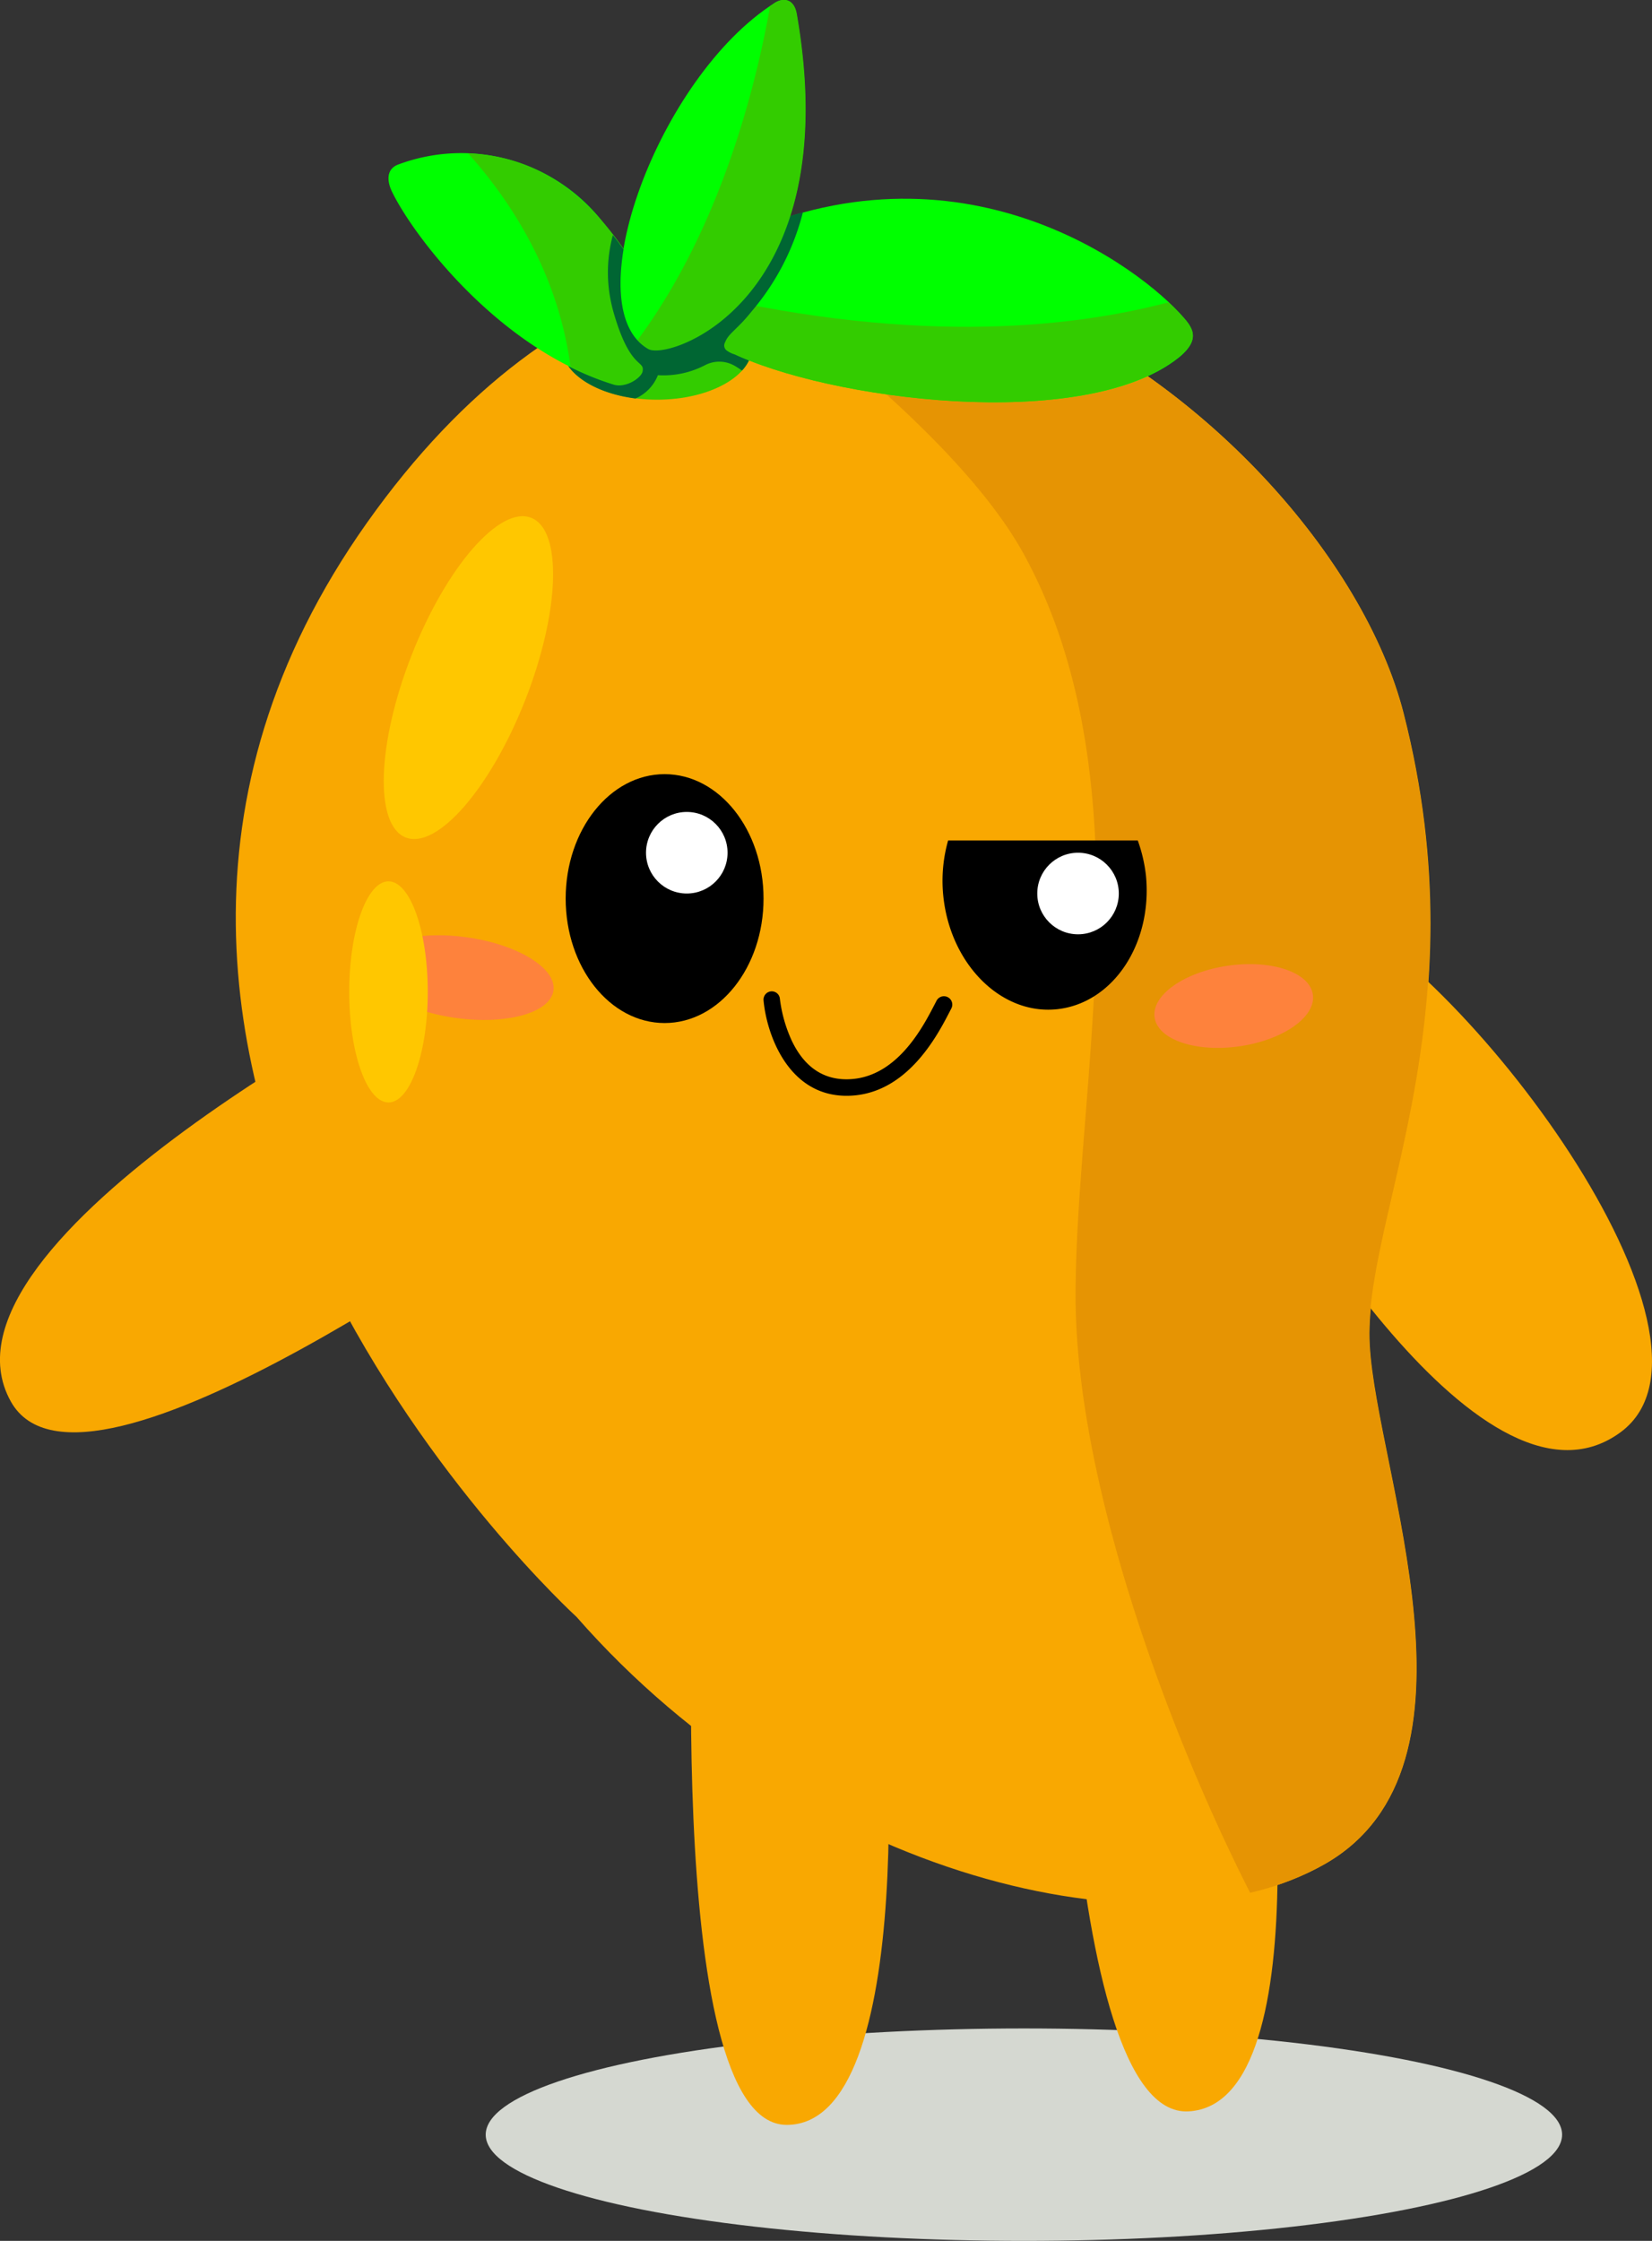 <svg id="Ebene_1" data-name="Ebene 1" xmlns="http://www.w3.org/2000/svg" viewBox="0 0 221.25 300"><rect x="0" y="0" width="221.25" height="300" fill="#333333" stroke="none"/><defs><style>.cls-1{fill:#d5d8d1;}.cls-2{fill:#f9a801;}.cls-3{fill:#e69403;}.cls-4{fill:#fe823c;}.cls-5{fill:#ffc700;}.cls-6{fill:#fff;}.cls-7{fill:#3c0;}.cls-8{fill:lime;}.cls-9{fill:#063;}</style></defs><ellipse class="cls-1" cx="137.13" cy="285.78" rx="72.08" ry="14.22"/><path class="cls-2" d="M274.23,404.46s-67.87,34.47-55.77,56.24c9.77,17.57,68.68-26.21,75.15-29.7S274.23,404.46,274.23,404.46Z" transform="translate(-217.02 -273.09)"/><path class="cls-2" d="M385.41,425.73s29.4,53.23,48.64,39.11c16.93-12.42-21.26-63.24-40.79-71.07S385.41,425.73,385.41,425.73Z" transform="translate(-217.02 -273.09)"/><path class="cls-2" d="M310.22,475.56s-4.93,82,12.16,82c17.63,0,13.9-57.94,12-69C332.94,480.44,310.22,475.56,310.22,475.56Z" transform="translate(-217.02 -273.09)"/><path class="cls-2" d="M358.93,473.62s-.28,83.14,17.28,82.13c18.11-1,10.9-59.39,8.26-70.49C382.56,477.21,358.93,473.62,358.93,473.62Z" transform="translate(-217.02 -273.09)"/><path class="cls-2" d="M294.24,489.56s-80.11-73.06-28.07-146.49S394.48,327.43,405,368.55s-5.46,67.65-4.53,84.62,16.85,56.32-5.94,69.43S324.87,524.51,294.24,489.56Z" transform="translate(-217.02 -273.09)"/><path class="cls-3" d="M400.43,453.17c.93,17,16.86,56.32-5.93,69.43a37.82,37.82,0,0,1-10.05,3.89c-10.86-21.36-23.38-54.88-23.38-79.92,0-28.09,9.72-68.83-6.9-99.23-6.81-12.47-23.5-26.71-39.63-38.5,41.84-7.57,82.93,30.32,90.42,59.71C415.45,409.66,399.51,436.19,400.43,453.17Z" transform="translate(-217.02 -273.09)"/><ellipse class="cls-4" cx="278.81" cy="404" rx="5.45" ry="12.47" transform="translate(-376.98 350.98) rotate(-82.03)"/><ellipse class="cls-4" cx="382.27" cy="407.75" rx="10.71" ry="5.45" transform="translate(-271.47 -214.15) rotate(-8.23)"/><ellipse class="cls-5" cx="279.76" cy="363.8" rx="22.99" ry="8.18" transform="translate(-378.15 218.14) rotate(-68.56)"/><ellipse class="cls-5" cx="52.03" cy="132.79" rx="5.26" ry="14.8"/><ellipse cx="89.01" cy="120.3" rx="13.25" ry="16.66"/><path d="M369.4,385.61H344a19.79,19.79,0,0,0-.65,7.39c.92,9.15,7.74,16,15.24,15.2s12.82-8.78,11.9-17.94A20.58,20.58,0,0,0,369.4,385.61Z" transform="translate(-217.02 -273.09)"/><circle class="cls-6" cx="91.98" cy="114.16" r="5.46"/><circle class="cls-6" cx="144.38" cy="119.62" r="5.46"/><path d="M330.4,419.79c-7.9,0-10.73-8.37-11.12-12.79a1.11,1.11,0,0,1,1-1.19,1.09,1.09,0,0,1,1.19,1,18.83,18.83,0,0,0,1.57,5.56c1.63,3.46,4.11,5.21,7.35,5.21,6.65,0,10.23-7,11.76-9.94l.29-.56a1.11,1.11,0,0,1,2,1l-.28.54C342.56,411.7,338.4,419.79,330.4,419.79Z" transform="translate(-217.02 -273.09)"/><ellipse class="cls-7" cx="88" cy="46.4" rx="12.76" ry="7.11"/><path class="cls-8" d="M375,315c-6.93-7.44-32-25.07-63.23-8.29,0,0-10,7.06,3,13.49s47.49,10.92,60.17.72C378.15,318.27,376.51,316.67,375,315Z" transform="translate(-217.02 -273.09)"/><path class="cls-7" d="M308.15,311.82c-.46,2.45.72,5.47,6.56,8.37,13.07,6.47,47.49,10.92,60.17.72,3.27-2.64,1.63-4.24.07-5.92-.41-.44-.89-.92-1.43-1.43C359.79,317.18,338.17,319.26,308.15,311.82Z" transform="translate(-217.02 -273.09)"/><path class="cls-8" d="M269.57,298.86c3,6.06,14.37,21,29.63,25.68a3.11,3.11,0,0,0,3-.75c2.38-2.18,6.2-8.43-4.61-21.18a24.09,24.09,0,0,0-27.22-7.5C268.74,295.71,268.81,297.34,269.57,298.86Z" transform="translate(-217.02 -273.09)"/><path class="cls-7" d="M279.72,293.63c5.31,5.91,12,15.64,13.71,28.58a39.1,39.1,0,0,0,5.77,2.33,3.11,3.11,0,0,0,3-.75c2.38-2.18,6.2-8.43-4.61-21.18C291.85,295.9,285.24,293.82,279.72,293.63Z" transform="translate(-217.02 -273.09)"/><path class="cls-8" d="M320.79,273.47c-15.67,9.94-26.79,40.62-17,46.34,2.82,1.65,26.58-6.5,19.91-44.83C323.35,272.74,321.77,272.85,320.79,273.47Z" transform="translate(-217.02 -273.09)"/><path class="cls-7" d="M303.83,319.81c2.82,1.65,26.58-6.5,19.91-44.83-.39-2.24-2-2.13-2.95-1.51l-.63.43c-1.94,10.92-6.71,29.82-17.76,44.73A5.63,5.63,0,0,0,303.83,319.81Z" transform="translate(-217.02 -273.09)"/><path class="cls-9" d="M316.4,316.26c.38-.4.81-.89,1.31-1.51a33,33,0,0,0,6.84-13.23c-.56.16-1.12.31-1.68.49-2.72,8.49-7.66,13.39-11.86,15.87-2.8,1.65-5.27,2.25-6.54,2.11a1.68,1.68,0,0,1-.64-.18c-3.46-2-4.32-7.12-3.3-13.33h0l-.24-.35c-.14-.18-.27-.37-.41-.56s-.51-.67-.78-1a19.12,19.12,0,0,0-.29,8.74c.11.56.25,1.14.42,1.72,2.22,7.65,4.16,6.2,3.85,7.79h0c-.17.86-2.24,2.26-3.88,1.76a38.26,38.26,0,0,1-6.07-2.48c1.51,2.16,4.85,3.81,9,4.34a5.68,5.68,0,0,0,3-3.12A12.05,12.05,0,0,0,311.4,322a4.12,4.12,0,0,1,3.9,0,9,9,0,0,1,1,.64l.1.05a5.26,5.26,0,0,0,.92-1.34c-.66-.26-1.29-.52-1.87-.8h0a3.53,3.53,0,0,1-1.05-.5l0,0a.83.83,0,0,1-.29-1.09C314.49,318,315,317.71,316.4,316.26Z" transform="translate(-217.02 -273.09)"/></svg>